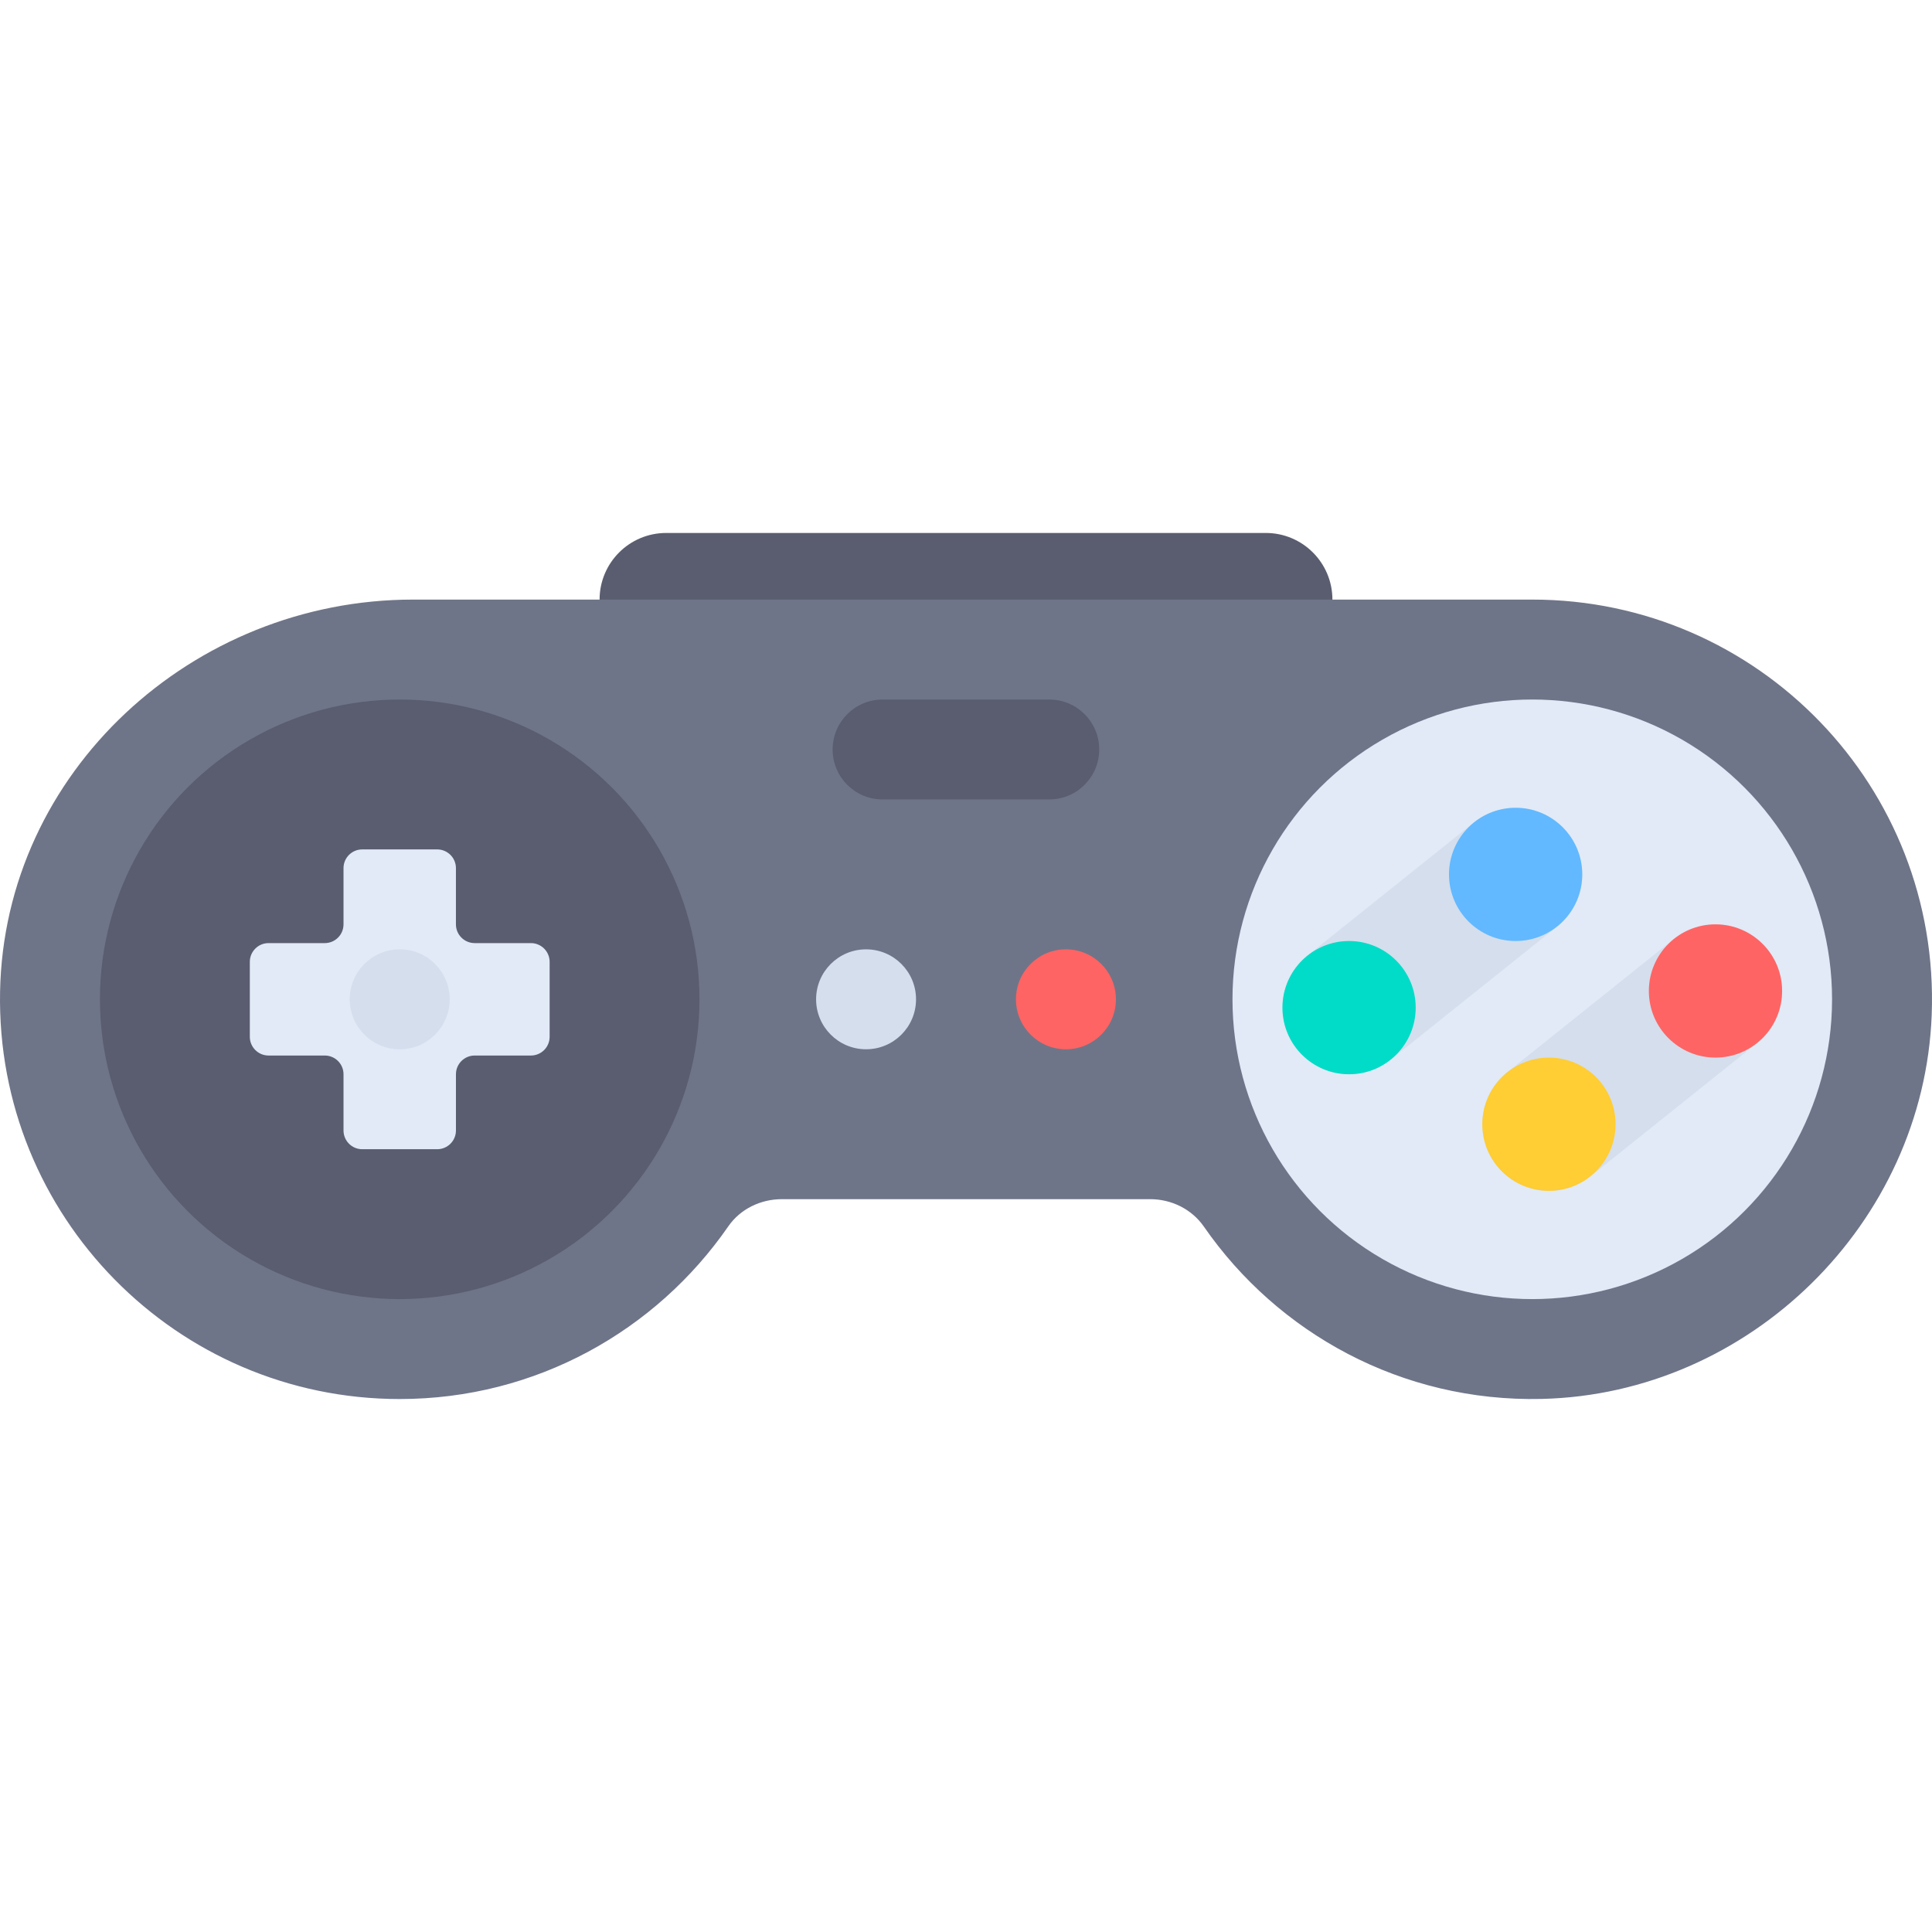 <?xml version="1.0" encoding="iso-8859-1"?>
<!-- Generator: Adobe Illustrator 19.0.0, SVG Export Plug-In . SVG Version: 6.00 Build 0)  -->
<svg version="1.1" id="Layer_1" xmlns="http://www.w3.org/2000/svg" xmlns:xlink="http://www.w3.org/1999/xlink" x="0px" y="0px"
	 viewBox="0 0 511.999 511.999" style="enable-background:new 0 0 511.999 511.999;" xml:space="preserve">
<path style="fill:#5A5D6F;" d="M335.448,176.551H176.551c-9.751,0-17.655-7.904-17.655-17.655l0,0
	c0-9.751,7.904-17.655,17.655-17.655h158.897c9.751,0,17.655,7.904,17.655,17.655l0,0
	C353.103,168.647,345.198,176.551,335.448,176.551z"/>
<path style="fill:#6F7588;" d="M406.068,158.896H109.444c-58.325,0-108.359,45.63-109.426,103.946
	C-1.07,322.254,46.766,370.758,105.93,370.758c36.135,0,67.974-18.141,87.081-45.769c3.191-4.614,8.585-7.197,14.195-7.197h97.597
	c5.643,0,11.028,2.641,14.241,7.278c19.551,28.213,52.387,46.51,89.51,45.658c55.161-1.267,101.262-46.62,103.367-101.756
	C514.225,208.581,465.949,158.896,406.068,158.896z"/>
<circle style="fill:#5A5D6F;" cx="105.93" cy="264.827" r="79.448"/>
<g>
	<circle style="fill:#E1EAF6;" cx="406.068" cy="264.827" r="79.448"/>
	<path style="fill:#E1EAF6;" d="M140.689,249.931h-14.897c-2.742,0-4.966-2.223-4.966-4.966v-14.897
		c0-2.742-2.223-4.966-4.966-4.966H95.999c-2.742,0-4.966,2.223-4.966,4.966v14.897c0,2.742-2.223,4.966-4.966,4.966H71.172
		c-2.742,0-4.966,2.223-4.966,4.966v19.862c0,2.742,2.223,4.966,4.966,4.966h14.897c2.742,0,4.966,2.223,4.966,4.966v14.897
		c0,2.742,2.223,4.966,4.966,4.966h19.862c2.742,0,4.966-2.223,4.966-4.966v-14.897c0-2.742,2.223-4.966,4.966-4.966h14.897
		c2.742,0,4.966-2.223,4.966-4.966v-19.862C145.655,252.154,143.431,249.931,140.689,249.931z"/>
</g>
<circle style="fill:#D4DEED;" cx="105.93" cy="264.827" r="13.241"/>
<path style="fill:#5A5D6F;" d="M278.068,211.862h-44.175c-7.313,0-13.241-5.929-13.241-13.241l0,0
	c0-7.313,5.929-13.241,13.241-13.241h44.175c7.313,0,13.241,5.929,13.241,13.241l0,0
	C291.31,205.933,285.381,211.862,278.068,211.862z"/>
<g>
	<path style="fill:#D4DEED;" d="M357.526,284.689c-5.181,0-10.311-2.268-13.793-6.625c-6.094-7.616-4.862-18.724,2.759-24.814
		l44.138-35.31c7.604-6.099,18.724-4.862,24.81,2.754c6.094,7.616,4.862,18.724-2.759,24.814l-44.138,35.31
		C365.293,283.426,361.396,284.689,357.526,284.689z"/>
	<path style="fill:#D4DEED;" d="M410.491,315.586c-5.181,0-10.311-2.268-13.793-6.625c-6.094-7.616-4.862-18.724,2.759-24.814
		l44.138-35.31c7.595-6.103,18.733-4.853,24.81,2.754c6.094,7.616,4.862,18.724-2.759,24.814l-44.138,35.31
		C418.258,314.322,414.362,315.586,410.491,315.586z"/>
</g>
<circle style="fill:#00DCC7;" cx="357.517" cy="267.034" r="17.655"/>
<circle style="fill:#62B9FF;" cx="401.655" cy="231.724" r="17.655"/>
<circle style="fill:#FF6464;" cx="454.62" cy="262.62" r="17.655"/>
<circle style="fill:#FFCD34;" cx="410.482" cy="297.931" r="17.655"/>
<circle style="fill:#D4DEED;" cx="229.517" cy="264.827" r="13.241"/>
<circle style="fill:#FF6464;" cx="282.482" cy="264.827" r="13.241"/>
<g>
</g>
<g>
</g>
<g>
</g>
<g>
</g>
<g>
</g>
<g>
</g>
<g>
</g>
<g>
</g>
<g>
</g>
<g>
</g>
<g>
</g>
<g>
</g>
<g>
</g>
<g>
</g>
<g>
</g>
</svg>
